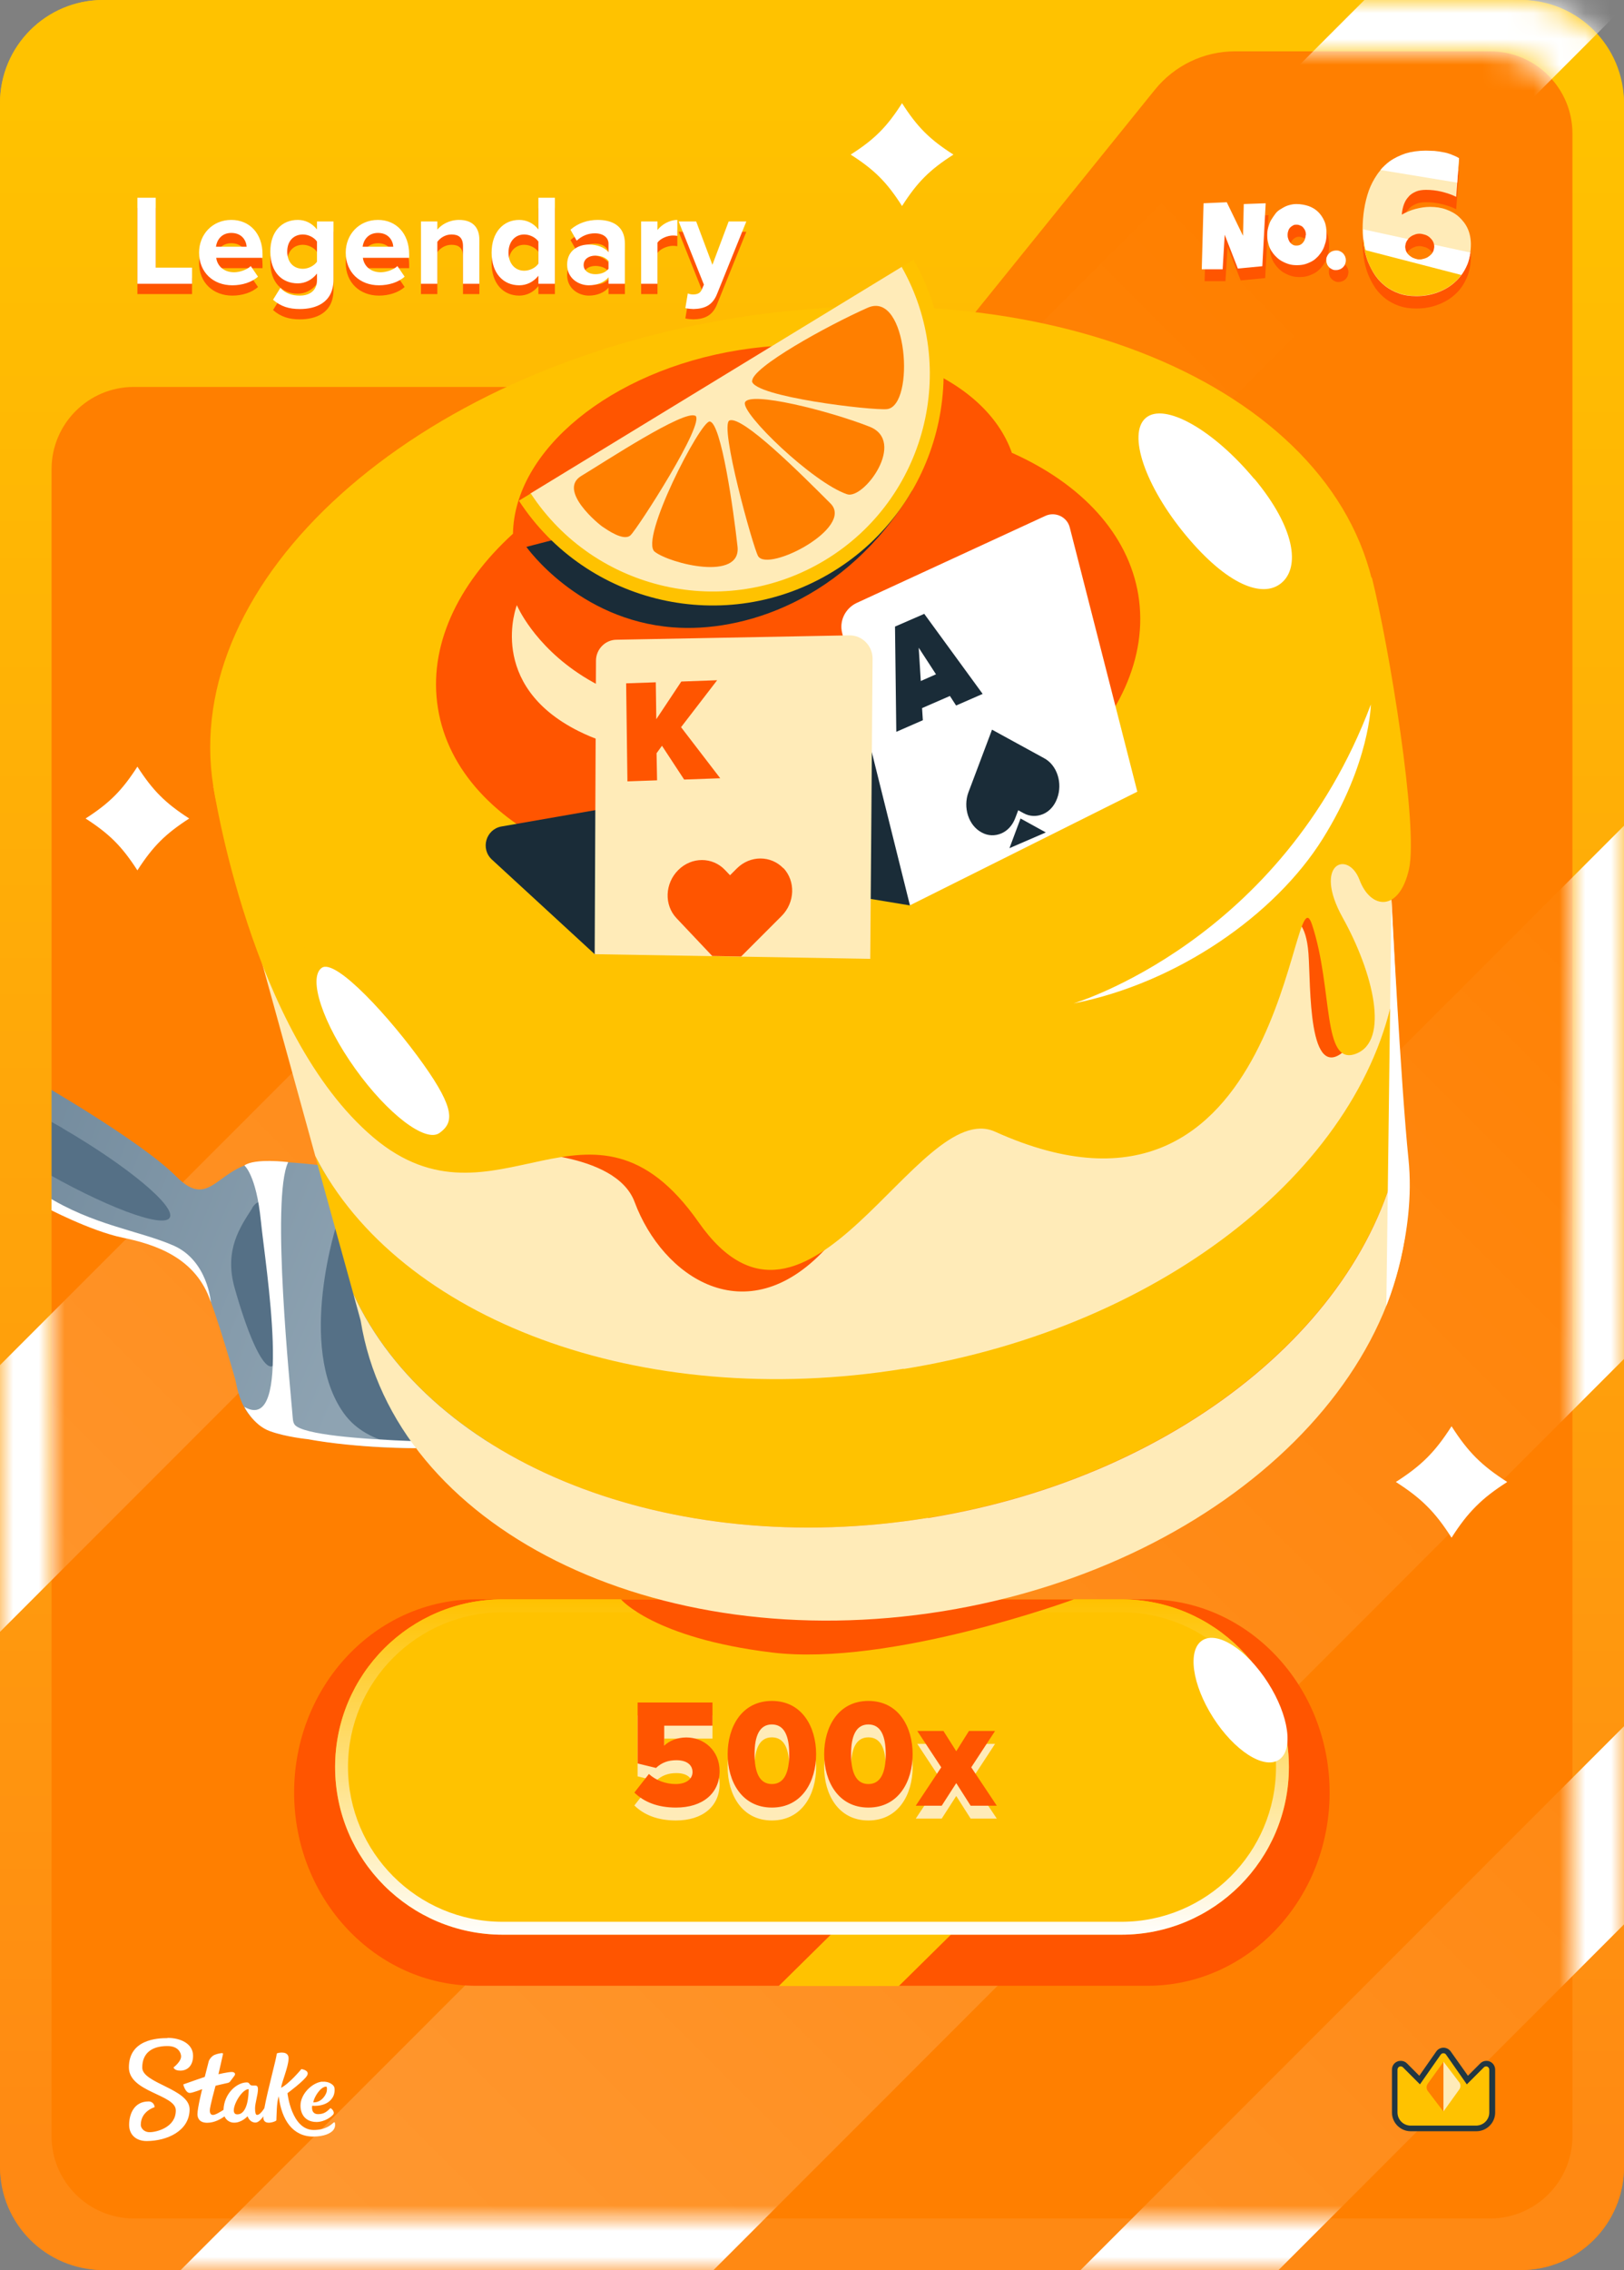 <svg width="63" height="88" viewBox="0 0 63 88" fill="none" xmlns="http://www.w3.org/2000/svg">
<rect x="0" y="0" width="63" height="88" fill="#808080" stroke="none"/>
<rect width="63" height="88" rx="4" fill="url(#paint0_linear_26835_29169)"/>
<g clip-path="url(#clip0_26835_29169)">
<g clip-path="url(#clip1_26835_29169)">
<path d="M56.54 0.56H6.46C3.113 0.56 0.4 3.273 0.4 6.62V81.38C0.4 84.727 3.113 87.44 6.46 87.44H56.54C59.887 87.44 62.6 84.727 62.6 81.38V6.62C62.6 3.273 59.887 0.56 56.54 0.56Z" fill="#FF7F00"/>
<g opacity="0.2">
<mask id="mask0_26835_29169" style="mask-type:luminance" maskUnits="userSpaceOnUse" x="0" y="0" width="63" height="88">
<path d="M56.54 0.56H6.46C3.113 0.56 0.4 3.273 0.4 6.62V81.38C0.4 84.727 3.113 87.44 6.46 87.44H56.54C59.887 87.44 62.6 84.727 62.6 81.38V6.62C62.6 3.273 59.887 0.56 56.54 0.56Z" fill="white"/>
</mask>
<g mask="url(#mask0_26835_29169)">
<path d="M68.37 47.31V26.64L4.46 90.55H25.13L68.37 47.31Z" fill="url(#paint1_linear_26835_29169)"/>
<path d="M64.66 -2.29H55.22L-2.92 55.84V66.18L65.46 -2.2C65.2 -2.26 64.93 -2.29 64.66 -2.29Z" fill="url(#paint2_linear_26835_29169)"/>
<path d="M68.37 69.23V61.55L39.37 90.55H47.05L68.37 69.23Z" fill="url(#paint3_linear_26835_29169)"/>
</g>
</g>
<path d="M1.31 41.85V46.4C1.31 46.4 3.56 47.57 4.63 47.81C5.7 48.05 7.13 48.35 7.66 49.25C8.19 50.15 9.02 53.11 9.12 53.45C9.22 53.79 9.31 55.33 11.1 55.65C12.89 55.97 15.33 56.28 17.2 56.06L14.5 45.51C14.5 45.51 12.24 45.03 10.34 45.03C8.44 45.03 8.23 47.01 6.84 45.61C5.45 44.21 1.31 41.85 1.31 41.85Z" fill="url(#paint4_linear_26835_29169)"/>
<path d="M13.1 47.33C13.1 47.33 11.48 52.2 13.34 54.79C15.2 57.38 21.01 55.4 21.01 55.4L13.1 47.33Z" fill="#557086"/>
<path d="M1.76 46.8C1.76 46.8 3.5 47.72 4.76 47.98C6.02 48.24 7.61 48.75 8.18 50.48C8.18 50.48 8.06 48.86 6.72 48.28C5.38 47.7 3.61 47.5 1.76 46.34V46.81V46.8Z" fill="white"/>
<path d="M9.78 46.83C10.03 46.44 10.26 46.59 10.32 46.9C10.5 47.96 10.68 49.63 10.78 51.47C10.91 53.89 10.08 53.39 9.1 49.92C8.69 48.45 9.32 47.56 9.79 46.83H9.78Z" fill="#557086"/>
<path d="M16.13 56.13V55.87C13.9 55.79 11.81 55.61 11.45 55.25C11.35 55.15 11.36 54.96 11.34 54.77C11.28 53.99 10.5 46.45 11.18 45.05C11.18 45.05 9.88 44.89 9.48 45.18C9.48 45.18 9.94 45.54 10.12 47.33C10.3 49.12 11.38 55.63 9.48 54.54C9.48 54.54 9.83 55.25 10.47 55.48C11.11 55.71 11.93 55.79 11.93 55.79C13.89 56.15 16.14 56.14 16.14 56.14L16.13 56.13Z" fill="white"/>
<path d="M2.44 43.74C2.04 43.51 1.66 43.3 1.28 43.1L1.02 45.01C1.17 45.1 1.3 45.19 1.45 45.27C4.01 46.76 6.31 47.63 6.58 47.21C6.85 46.79 4.99 45.23 2.43 43.74H2.44Z" fill="#557086"/>
<path d="M59 0H4C1.79 0 0 1.79 0 4V84C0 86.21 1.79 88 4 88H59C61.21 88 63 86.21 63 84V4C63 1.79 61.21 0 59 0ZM61 82.81C61 84.57 59.57 86 57.81 86H5.19C3.43 86 2 84.57 2 82.81V18.19C2 16.43 3.43 15 5.19 15H33.59C34.8 15 35.94 14.45 36.7 13.51L44.8 3.48C45.56 2.54 46.7 1.99 47.91 1.99H57.81C59.57 1.99 61 3.42 61 5.18V82.8V82.81Z" fill="url(#paint5_linear_26835_29169)"/>
<mask id="mask1_26835_29169" style="mask-type:luminance" maskUnits="userSpaceOnUse" x="0" y="0" width="63" height="88">
<path d="M59 0H4C1.79 0 0 1.79 0 4V84C0 86.21 1.79 88 4 88H59C61.21 88 63 86.21 63 84V4C63 1.79 61.21 0 59 0ZM61 82.81C61 84.57 59.57 86 57.81 86H5.19C3.43 86 2 84.57 2 82.81V18.19C2 16.43 3.43 15 5.19 15H33.59C34.8 15 35.94 14.45 36.7 13.51L44.8 3.48C45.56 2.54 46.7 1.99 47.91 1.99H57.81C59.57 1.99 61 3.42 61 5.18V82.8V82.81Z" fill="white"/>
</mask>
<g mask="url(#mask1_26835_29169)">
<path d="M68.37 47.31V26.64L4.46 90.55H25.13L68.37 47.31Z" fill="white"/>
<path d="M64.66 -2.29H55.22L-2.92 55.84V66.18L65.46 -2.2C65.2 -2.26 64.93 -2.29 64.66 -2.29Z" fill="white"/>
<path d="M68.37 69.23V61.55L39.37 90.55H47.05L68.37 69.23Z" fill="white"/>
</g>
<path d="M18.47 62H44.52C48.42 62 51.58 65.36 51.58 69.49C51.58 73.63 48.42 76.98 44.52 76.98H18.47C14.57 76.98 11.41 73.62 11.41 69.49C11.41 65.35 14.57 62 18.47 62Z" fill="#FF5500"/>
<path d="M30.21 76.99H34.87L37.02 74.87H32.36L30.21 76.99Z" fill="#FFC200"/>
<path d="M19.5 62H43.5C47.09 62 50 64.91 50 68.5C50 72.09 47.09 75 43.5 75H19.5C15.91 75 13 72.09 13 68.5C13 64.91 15.91 62 19.5 62Z" fill="#FFC200"/>
<path d="M43.5 62.5C46.81 62.5 49.5 65.19 49.5 68.5C49.5 71.81 46.81 74.5 43.5 74.5H19.5C16.19 74.5 13.5 71.81 13.5 68.5C13.5 65.19 16.19 62.5 19.5 62.5H43.5ZM43.5 62H19.5C15.91 62 13 64.91 13 68.5C13 72.09 15.91 75 19.5 75H43.5C47.09 75 50 72.09 50 68.5C50 64.91 47.09 62 43.5 62Z" fill="url(#paint6_linear_26835_29169)"/>
<path d="M24.09 62C24.09 62 25.35 63.5 29.94 64.06C34.53 64.62 41.66 62 41.66 62H24.1H24.09Z" fill="#FF5500"/>
<path d="M49.606 68.224C50.193 67.848 50.004 66.507 49.186 65.228C48.367 63.949 47.228 63.215 46.642 63.59C46.056 63.965 46.245 65.307 47.063 66.586C47.882 67.865 49.02 68.599 49.606 68.224Z" fill="white"/>
<path d="M34.59 50.14C24.35 51.79 15.45 51.13 12.23 44.82L13.71 50.17C16.72 56.68 25.94 60.47 36 58.84C46.06 57.21 53.62 50.72 54.43 43.59L54.15 38.05C53.08 45.06 44.84 48.48 34.6 50.14H34.59Z" fill="#FFC200"/>
<path d="M35.06 53.07C45.3 51.42 53.06 45.06 54.14 38.05L53.38 23.22L8.28 30.5L12.23 44.81C15.45 51.12 24.82 54.72 35.06 53.06V53.07Z" fill="#FFEBB8"/>
<path d="M50.23 35.68C50.23 35.68 50.67 35.74 50.76 36.97C50.85 38.2 50.73 42.08 52.2 40.7L52.1 37.92L51.07 35.06L50.59 35.01L50.24 35.67L50.23 35.68Z" fill="#FF5500"/>
<path d="M19.77 44.66C19.77 44.66 23.88 44.6 24.62 46.6C25.7 49.5 28.94 51.72 32.01 48.43L27.06 43.47L21.04 43.71L19.76 44.65L19.77 44.66Z" fill="#FF5500"/>
<path d="M36 58.84C25.94 60.47 16.72 56.68 13.71 50.17L13.99 51.19C15.29 59.22 25.4 64.26 36.58 62.46C47.76 60.65 55.77 52.68 54.48 44.66L54.43 43.6C53.63 50.73 46.07 57.22 36 58.85V58.84Z" fill="#FFEBB8"/>
<path d="M8.28 30.51C8.28 30.51 9.73 40.07 14.48 44.09C19.23 48.11 22.91 41.4 27.1 47.38C31.35 53.45 35.58 42.51 38.6 43.87C49.94 48.99 50.08 33.37 50.9 35.85C51.72 38.33 51.28 41.35 52.6 40.85C53.92 40.35 53.27 37.7 52.09 35.58C50.91 33.46 52.3 32.94 52.74 34.11C53.18 35.28 54.29 35.35 54.66 33.69C55.03 32.03 53.89 25.07 53.22 22.39L8.28 30.51Z" fill="#FFC200"/>
<path d="M33.172 41.396C45.625 39.385 54.67 31.25 53.375 23.224C52.079 15.198 40.934 10.322 28.481 12.332C16.028 14.342 6.983 22.478 8.278 30.504C9.574 38.529 20.719 43.406 33.172 41.396Z" fill="#FFC200"/>
<path d="M16.42 41.25C17.68 43.02 17.59 43.53 17.05 43.92C16.51 44.31 15.04 43.19 13.78 41.43C12.52 39.67 11.94 37.91 12.48 37.52C13.02 37.13 15.16 39.48 16.42 41.25Z" fill="white"/>
<path d="M48.66 18.56C50.25 20.47 50.44 21.99 49.71 22.6C48.98 23.21 47.6 22.67 46.01 20.76C44.42 18.85 43.73 16.81 44.45 16.2C45.17 15.59 47.06 16.65 48.65 18.56H48.66Z" fill="white"/>
<path d="M39.26 17.57C38.2 14.53 33.69 12.77 28.68 13.57C23.67 14.37 19.95 17.47 19.9 20.69C17.74 22.66 16.6 25.07 16.99 27.46C17.77 32.3 24.48 35.23 31.99 34.02C39.49 32.81 44.94 27.91 44.16 23.07C43.77 20.68 41.93 18.75 39.27 17.56L39.26 17.57Z" fill="#FF5500"/>
<path d="M23.39 20.43L20.42 21.2C20.42 21.2 22.42 24.04 26.11 24.32C28.78 24.53 32.79 23.32 35.38 19.03L23.39 20.43Z" fill="#1A2C38"/>
<path d="M20.57 19.14C23 23.12 28.2 24.38 32.18 21.95C36.16 19.52 37.42 14.32 34.99 10.34L20.56 19.14H20.57Z" fill="#FFEBB8"/>
<path d="M29.17 14.77C29.23 15.38 33.83 15.92 34.41 15.86C35.51 15.73 35.22 11.24 33.66 11.93C32.1 12.62 29.13 14.26 29.18 14.78L29.17 14.77Z" fill="#FF7F00"/>
<path d="M32.86 19.16C33.51 19.38 35.18 17.11 33.73 16.54C32.15 15.92 29.08 15.15 28.9 15.6C28.74 16.02 31.53 18.71 32.86 19.16Z" fill="#FF7F00"/>
<path d="M28.3 16.3C27.89 16.47 29.22 21.24 29.41 21.56C29.8 22.2 33.15 20.46 32.22 19.52C31.08 18.38 28.8 16.1 28.3 16.3Z" fill="#FF7F00"/>
<path d="M27.53 16.34C27.17 16.32 24.79 20.92 25.4 21.39C26.01 21.86 28.77 22.54 28.61 21.18C28.46 19.82 27.98 16.37 27.53 16.34Z" fill="#FF7F00"/>
<path d="M26.97 16.11C27.4 16.36 24.73 20.5 24.46 20.75C24.19 21 23.53 20.52 23.39 20.43C23.24 20.34 21.62 19.01 22.55 18.45C23.48 17.89 26.55 15.87 26.97 16.12V16.11Z" fill="#FF7F00"/>
<path d="M34.98 10.35C37.21 14.29 35.92 19.33 32.03 21.7C28.14 24.07 23.07 22.91 20.59 19.13L20.13 19.41C22.76 23.45 28.17 24.69 32.31 22.16C36.45 19.63 37.82 14.26 35.44 10.07L34.98 10.35Z" fill="#FFC200"/>
<path d="M20.05 23.46C20.05 23.46 22.62 29.64 32.95 27.02C32.95 27.02 27.28 30.76 22.44 28.34C18.85 26.54 20.05 23.46 20.05 23.46Z" fill="#FFEBB8"/>
<path d="M23.07 36.99L19.08 33.32C18.63 32.9 18.85 32.15 19.45 32.04L27.49 30.64L36.99 28.01L35.3 35.1L30.4 34.29L23.06 36.99H23.07Z" fill="#1A2C38"/>
<path d="M35.3 35.1L32.67 24.54C32.55 24.07 32.79 23.59 33.22 23.38L40.55 20C40.94 19.82 41.4 20.04 41.5 20.45L44.12 30.69L35.29 35.1H35.3Z" fill="white"/>
<path d="M35.72 26.4L35.64 25.11L36.31 26.14L35.72 26.4ZM35.87 23.79L34.72 24.29L34.77 28.37L35.8 27.92L35.77 27.45L36.85 26.98L37.09 27.35L38.12 26.9L35.85 23.79" fill="#1A2C38"/>
<path d="M38.48 28.29L38.46 28.35L37.68 30.42L37.57 30.71C37.35 31.3 37.57 32 38.08 32.27C38.33 32.41 38.6 32.41 38.84 32.31C39.08 32.21 39.28 32 39.39 31.7L39.5 31.41L39.7 31.52C39.95 31.66 40.22 31.66 40.46 31.56C40.7 31.46 40.9 31.25 41.01 30.95C41.23 30.36 41.01 29.66 40.5 29.39L38.49 28.29" fill="#1A2C38"/>
<path d="M39.59 31.73L39.16 32.88L40.57 32.27L39.59 31.73Z" fill="#1A2C38"/>
<path d="M23.07 36.99L33.76 37.17L33.85 25.53C33.85 25.03 33.44 24.62 32.94 24.63L23.92 24.8C23.48 24.8 23.12 25.17 23.12 25.61L23.07 36.98V36.99Z" fill="#FFEBB8"/>
<path d="M27.82 26.37L26.43 26.42L25.46 27.88L25.44 26.45L24.29 26.49L24.34 30.29L25.49 30.25L25.47 29.2L25.68 28.91L26.54 30.22L27.94 30.17L26.42 28.19L27.82 26.37Z" fill="#FF5500"/>
<path d="M30.39 33.66C30.15 33.41 29.83 33.28 29.5 33.28C29.17 33.28 28.84 33.41 28.58 33.67L28.32 33.93L28.12 33.72C27.88 33.47 27.56 33.34 27.23 33.34C26.9 33.34 26.57 33.47 26.31 33.73C25.79 34.25 25.76 35.08 26.24 35.59L27.63 37.06L28.75 37.08L30.06 35.77L30.32 35.51C30.84 34.99 30.87 34.16 30.39 33.65V33.66Z" fill="#FF5500"/>
<path d="M53.18 27.31C53.18 27.31 53.15 29.58 51.31 32.52C49.47 35.46 45.68 38.11 41.64 38.9C41.64 38.9 49.72 36.51 53.18 27.31Z" fill="white"/>
<path d="M53.98 34.88L53.78 50.62C53.78 50.62 54.94 47.85 54.64 44.94C54.34 42.03 53.98 34.88 53.98 34.88Z" fill="white"/>
<path d="M56.31 55.29C55.67 56.29 55.15 56.81 54.15 57.45C55.15 58.09 55.67 58.61 56.31 59.61C56.95 58.61 57.47 58.09 58.47 57.45C57.47 56.81 56.95 56.29 56.31 55.29Z" fill="white"/>
<path d="M5.33 29.72C4.73 30.65 4.25 31.13 3.32 31.73C4.25 32.33 4.73 32.81 5.33 33.74C5.93 32.81 6.41 32.33 7.34 31.73C6.41 31.13 5.93 30.65 5.33 29.72Z" fill="white"/>
</g>
<path d="M49.21 8.33L49.08 10.78L48.13 10.87L47.62 9.56L47.54 10.9H46.73L46.8 8.34L47.7 8.3L48.33 9.6L48.36 8.37L49.21 8.34V8.33Z" fill="#FF5500"/>
<path d="M51.56 9.54C51.56 9.65 51.55 9.76 51.52 9.86C51.49 9.96 51.46 10.06 51.41 10.15C51.36 10.24 51.3 10.32 51.24 10.39C51.17 10.46 51.1 10.53 51.01 10.58C50.92 10.63 50.83 10.67 50.73 10.7C50.63 10.73 50.52 10.74 50.41 10.74C50.3 10.74 50.2 10.73 50.1 10.7C50 10.67 49.91 10.63 49.82 10.58C49.73 10.53 49.66 10.47 49.59 10.4C49.52 10.33 49.46 10.25 49.41 10.17C49.36 10.08 49.32 9.99 49.3 9.89C49.27 9.79 49.26 9.69 49.26 9.58C49.26 9.47 49.27 9.37 49.3 9.27C49.33 9.17 49.36 9.07 49.41 8.99C49.46 8.91 49.52 8.82 49.58 8.74C49.64 8.66 49.72 8.6 49.81 8.55C49.89 8.5 49.98 8.45 50.08 8.42C50.18 8.39 50.28 8.37 50.39 8.37C50.56 8.37 50.72 8.4 50.87 8.45C51.01 8.5 51.14 8.58 51.24 8.68C51.34 8.78 51.42 8.9 51.48 9.04C51.54 9.18 51.56 9.34 51.56 9.52V9.54ZM50.76 9.59C50.76 9.54 50.76 9.49 50.74 9.44C50.73 9.39 50.7 9.35 50.67 9.31C50.64 9.27 50.61 9.24 50.56 9.22C50.51 9.2 50.47 9.18 50.41 9.18C50.35 9.18 50.3 9.18 50.26 9.21C50.22 9.23 50.18 9.26 50.15 9.29C50.12 9.32 50.09 9.37 50.08 9.41C50.06 9.46 50.05 9.51 50.05 9.56C50.05 9.61 50.05 9.66 50.07 9.71C50.08 9.76 50.11 9.81 50.13 9.85C50.16 9.89 50.19 9.92 50.24 9.95C50.28 9.98 50.33 9.99 50.39 9.99C50.45 9.99 50.5 9.98 50.54 9.96C50.58 9.94 50.62 9.91 50.65 9.87C50.68 9.83 50.71 9.79 50.72 9.74C50.74 9.69 50.75 9.64 50.75 9.59H50.76Z" fill="#FF5500"/>
<path d="M52.31 10.55C52.31 10.6 52.3 10.65 52.28 10.7C52.26 10.75 52.23 10.79 52.2 10.82C52.17 10.85 52.13 10.88 52.08 10.9C52.03 10.92 51.99 10.93 51.93 10.93C51.87 10.93 51.83 10.93 51.78 10.9C51.73 10.88 51.69 10.85 51.66 10.82C51.63 10.79 51.6 10.75 51.58 10.7C51.56 10.65 51.55 10.6 51.55 10.55C51.55 10.5 51.55 10.45 51.58 10.4C51.6 10.35 51.63 10.31 51.66 10.28C51.69 10.25 51.73 10.22 51.78 10.2C51.83 10.18 51.88 10.17 51.93 10.17C51.98 10.17 52.03 10.17 52.08 10.2C52.13 10.22 52.17 10.25 52.2 10.28C52.23 10.31 52.26 10.36 52.28 10.4C52.3 10.45 52.31 10.5 52.31 10.55Z" fill="#FF5500"/>
<path d="M49.1 7.87L48.97 10.32L48.02 10.41L47.51 9.1L47.43 10.44H46.62L46.69 7.88L47.59 7.84L48.22 9.14L48.25 7.91L49.1 7.88V7.87Z" fill="white"/>
<path d="M51.46 9.08C51.46 9.19 51.45 9.3 51.42 9.4C51.39 9.5 51.36 9.6 51.31 9.69C51.26 9.78 51.2 9.86 51.14 9.93C51.07 10 51 10.07 50.91 10.12C50.82 10.17 50.73 10.21 50.63 10.24C50.53 10.27 50.42 10.28 50.31 10.28C50.2 10.28 50.1 10.27 50 10.24C49.9 10.21 49.81 10.17 49.72 10.12C49.63 10.07 49.56 10.01 49.49 9.94C49.42 9.87 49.36 9.79 49.31 9.71C49.26 9.62 49.22 9.53 49.2 9.43C49.17 9.33 49.16 9.23 49.16 9.12C49.16 9.01 49.17 8.91 49.2 8.81C49.23 8.71 49.26 8.61 49.31 8.53C49.36 8.45 49.42 8.36 49.48 8.28C49.54 8.2 49.62 8.14 49.71 8.09C49.79 8.04 49.88 7.99 49.98 7.96C50.08 7.93 50.18 7.91 50.29 7.91C50.46 7.91 50.62 7.94 50.77 7.99C50.91 8.04 51.04 8.12 51.14 8.22C51.24 8.32 51.32 8.44 51.38 8.58C51.44 8.72 51.46 8.88 51.46 9.06V9.08ZM50.66 9.12C50.66 9.07 50.66 9.02 50.64 8.97C50.63 8.92 50.6 8.88 50.57 8.84C50.54 8.8 50.51 8.77 50.46 8.75C50.41 8.73 50.37 8.71 50.31 8.71C50.25 8.71 50.2 8.71 50.16 8.74C50.12 8.76 50.08 8.79 50.05 8.82C50.02 8.85 49.99 8.9 49.98 8.94C49.96 8.99 49.95 9.04 49.95 9.09C49.95 9.14 49.95 9.19 49.97 9.24C49.98 9.29 50.01 9.34 50.03 9.38C50.06 9.42 50.09 9.45 50.14 9.48C50.18 9.51 50.23 9.52 50.29 9.52C50.35 9.52 50.4 9.51 50.44 9.49C50.48 9.47 50.52 9.44 50.55 9.4C50.58 9.36 50.61 9.32 50.62 9.27C50.64 9.22 50.65 9.17 50.65 9.12H50.66Z" fill="white"/>
<path d="M52.21 10.09C52.21 10.14 52.2 10.19 52.18 10.24C52.16 10.29 52.13 10.33 52.1 10.36C52.07 10.39 52.03 10.42 51.98 10.44C51.93 10.46 51.89 10.47 51.83 10.47C51.77 10.47 51.73 10.47 51.68 10.44C51.63 10.42 51.59 10.39 51.56 10.36C51.53 10.33 51.5 10.29 51.48 10.24C51.46 10.19 51.45 10.14 51.45 10.09C51.45 10.04 51.45 9.99 51.48 9.94C51.5 9.89 51.53 9.85 51.56 9.82C51.59 9.79 51.63 9.76 51.68 9.74C51.73 9.72 51.78 9.71 51.83 9.71C51.88 9.71 51.93 9.71 51.98 9.74C52.03 9.76 52.07 9.79 52.1 9.82C52.13 9.85 52.16 9.9 52.18 9.94C52.2 9.99 52.21 10.04 52.21 10.09Z" fill="white"/>
<path d="M57.06 9.94C57.06 10.24 57.01 10.52 56.9 10.77C56.79 11.02 56.65 11.23 56.46 11.4C56.27 11.58 56.05 11.71 55.79 11.81C55.53 11.91 55.25 11.96 54.95 11.96C54.7 11.96 54.48 11.93 54.28 11.86C54.08 11.79 53.91 11.7 53.75 11.58C53.6 11.46 53.46 11.32 53.35 11.16C53.24 11 53.15 10.82 53.07 10.63C53 10.44 52.94 10.24 52.91 10.02C52.88 9.81 52.86 9.59 52.86 9.37C52.86 9.1 52.88 8.84 52.92 8.59C52.96 8.34 53.02 8.1 53.1 7.87C53.18 7.65 53.29 7.44 53.42 7.25C53.55 7.06 53.71 6.9 53.89 6.77C54.07 6.64 54.28 6.53 54.51 6.46C54.74 6.38 55.01 6.35 55.3 6.35C55.41 6.35 55.52 6.35 55.63 6.36C55.74 6.36 55.85 6.38 55.97 6.41C56.08 6.43 56.19 6.46 56.3 6.5C56.41 6.54 56.5 6.58 56.6 6.64L56.49 8.11C56.31 8.02 56.12 7.96 55.92 7.91C55.71 7.86 55.52 7.84 55.32 7.84C55.17 7.84 55.03 7.86 54.92 7.91C54.81 7.96 54.71 8.02 54.64 8.11C54.56 8.19 54.5 8.3 54.46 8.41C54.42 8.52 54.39 8.66 54.38 8.8C54.54 8.71 54.72 8.63 54.91 8.58C55.1 8.53 55.29 8.5 55.48 8.5C55.7 8.5 55.91 8.53 56.1 8.6C56.29 8.67 56.46 8.76 56.6 8.89C56.74 9.02 56.86 9.17 56.94 9.35C57.02 9.53 57.06 9.74 57.06 9.96V9.94ZM55.64 10.05C55.64 9.97 55.62 9.9 55.59 9.84C55.56 9.78 55.51 9.73 55.46 9.68C55.41 9.64 55.35 9.6 55.28 9.58C55.21 9.56 55.14 9.54 55.07 9.54C55 9.54 54.93 9.55 54.87 9.58C54.8 9.6 54.74 9.64 54.69 9.68C54.64 9.72 54.59 9.78 54.56 9.84C54.53 9.9 54.51 9.97 54.51 10.05C54.51 10.13 54.53 10.19 54.56 10.25C54.59 10.31 54.64 10.36 54.69 10.4C54.74 10.44 54.8 10.48 54.87 10.5C54.94 10.52 55 10.54 55.07 10.54C55.14 10.54 55.21 10.53 55.28 10.5C55.35 10.48 55.41 10.44 55.46 10.4C55.51 10.36 55.56 10.31 55.59 10.25C55.62 10.19 55.64 10.12 55.64 10.05Z" fill="#FF5500"/>
<path d="M57.06 9.46C57.06 9.76 57.01 10.04 56.9 10.29C56.79 10.54 56.65 10.75 56.46 10.92C56.27 11.1 56.05 11.23 55.79 11.33C55.53 11.43 55.25 11.48 54.95 11.48C54.7 11.48 54.48 11.45 54.28 11.38C54.08 11.31 53.91 11.22 53.75 11.1C53.6 10.98 53.46 10.84 53.35 10.68C53.24 10.52 53.15 10.34 53.07 10.15C53 9.96 52.94 9.76 52.91 9.54C52.88 9.33 52.86 9.11 52.86 8.89C52.86 8.62 52.88 8.36 52.92 8.11C52.96 7.86 53.02 7.62 53.1 7.39C53.18 7.17 53.29 6.96 53.42 6.77C53.55 6.58 53.71 6.42 53.89 6.29C54.07 6.16 54.28 6.05 54.51 5.98C54.74 5.9 55.01 5.87 55.3 5.87C55.41 5.87 55.52 5.87 55.63 5.88C55.74 5.88 55.85 5.9 55.97 5.93C56.08 5.95 56.19 5.98 56.3 6.02C56.41 6.06 56.5 6.1 56.6 6.16L56.49 7.63C56.31 7.54 56.12 7.48 55.92 7.43C55.71 7.38 55.52 7.36 55.32 7.36C55.17 7.36 55.03 7.38 54.92 7.43C54.81 7.48 54.71 7.54 54.64 7.63C54.56 7.71 54.5 7.82 54.46 7.93C54.42 8.04 54.39 8.18 54.38 8.32C54.54 8.23 54.72 8.15 54.91 8.1C55.1 8.05 55.29 8.02 55.48 8.02C55.7 8.02 55.91 8.05 56.1 8.12C56.29 8.19 56.46 8.28 56.6 8.41C56.74 8.54 56.86 8.69 56.94 8.87C57.02 9.05 57.06 9.26 57.06 9.48V9.46ZM55.64 9.57C55.64 9.49 55.62 9.42 55.59 9.36C55.56 9.3 55.51 9.25 55.46 9.2C55.41 9.16 55.35 9.12 55.28 9.1C55.21 9.08 55.14 9.06 55.07 9.06C55 9.06 54.93 9.07 54.87 9.1C54.8 9.12 54.74 9.16 54.69 9.2C54.64 9.24 54.59 9.3 54.56 9.36C54.53 9.42 54.51 9.49 54.51 9.57C54.51 9.65 54.53 9.71 54.56 9.77C54.59 9.83 54.64 9.88 54.69 9.92C54.74 9.96 54.8 10 54.87 10.02C54.94 10.04 55 10.06 55.07 10.06C55.14 10.06 55.21 10.05 55.28 10.02C55.35 10 55.41 9.96 55.46 9.92C55.51 9.88 55.56 9.83 55.59 9.77C55.62 9.71 55.64 9.64 55.64 9.57Z" fill="#FFEBB8"/>
<path d="M55.4 9.97C55.4 9.97 55.32 10.01 55.27 10.03C55.2 10.05 55.13 10.07 55.06 10.07C54.99 10.07 54.92 10.06 54.86 10.03C54.79 10.01 54.73 9.97 54.68 9.93C54.63 9.89 54.58 9.84 54.55 9.78C54.55 9.77 54.54 9.75 54.53 9.74L52.89 9.29C52.89 9.37 52.89 9.45 52.91 9.53C52.94 9.74 53 9.95 53.07 10.14C53.14 10.33 53.24 10.51 53.35 10.67C53.46 10.83 53.6 10.97 53.75 11.09C53.91 11.21 54.08 11.3 54.28 11.37C54.48 11.44 54.7 11.47 54.95 11.47C55.25 11.47 55.53 11.42 55.79 11.32C56.05 11.22 56.27 11.09 56.46 10.91C56.63 10.76 56.75 10.57 56.86 10.36L55.41 9.96L55.4 9.97Z" fill="#FFC200"/>
<path d="M55.64 9.49C55.64 9.49 55.64 9.54 55.64 9.57C55.64 9.64 55.62 9.71 55.59 9.77C55.56 9.83 55.51 9.88 55.46 9.92C55.41 9.96 55.35 10 55.28 10.02C55.21 10.04 55.14 10.06 55.07 10.06C55 10.06 54.93 10.05 54.87 10.02C54.8 10 54.74 9.96 54.69 9.92C54.64 9.88 54.59 9.83 54.56 9.77C54.53 9.71 54.51 9.64 54.51 9.57C54.51 9.5 54.53 9.42 54.56 9.36C54.58 9.32 54.6 9.3 54.63 9.27L52.88 8.89C52.88 9.1 52.9 9.31 52.93 9.52C52.94 9.58 52.96 9.64 52.98 9.7L56.69 10.66C56.78 10.54 56.85 10.42 56.91 10.28C56.98 10.13 57.01 9.96 57.04 9.79L55.65 9.49H55.64Z" fill="white"/>
<path d="M56.31 5.99C56.2 5.95 56.1 5.92 55.98 5.9C55.87 5.88 55.76 5.86 55.64 5.85C55.53 5.85 55.42 5.84 55.31 5.84C55.02 5.84 54.75 5.88 54.52 5.95C54.29 6.03 54.08 6.13 53.9 6.26C53.78 6.35 53.65 6.47 53.55 6.59L56.53 7.08L56.6 6.13C56.5 6.07 56.41 6.03 56.3 5.99H56.31Z" fill="white"/>
</g>
<path fill-rule="evenodd" clip-rule="evenodd" d="M6.498 79C6.99 79 7.486 79.213 7.49 79.691C7.49 80.104 7.247 80.27 6.998 80.27C6.75 80.27 6.733 80.144 6.733 80.144C6.733 80.144 7.025 79.926 7.025 79.717C7.025 79.609 6.942 79.313 6.489 79.317C5.858 79.317 5.518 79.617 5.518 80.152C5.518 80.765 7.351 80.974 7.355 81.765C7.355 82.613 6.476 82.996 5.692 83C5.283 83 5.013 82.761 5.009 82.378C5.009 81.926 5.222 81.465 5.758 81.465C5.884 81.457 5.988 81.552 5.997 81.678C5.997 81.678 5.997 81.683 5.997 81.687C5.997 81.687 5.457 81.839 5.462 82.378C5.462 82.478 5.566 82.661 5.819 82.656C6.071 82.652 6.824 82.474 6.82 81.809C6.82 81.191 5.004 81.109 5 80.148C5 79.065 6.088 79.009 6.498 79.009V79ZM10.747 79.6C10.812 79.57 11.213 79.491 11.195 79.813C11.182 80.135 10.939 80.691 10.904 80.935C11.23 80.77 11.692 80.209 11.692 80.209C11.692 80.209 12.018 80.252 11.918 80.452C11.818 80.652 11.152 81.144 11.152 81.144C11.152 81.144 11.304 82.57 12.171 82.57C12.645 82.57 12.85 82.361 12.937 82.287C12.959 82.27 12.976 82.265 12.985 82.278C13.02 82.387 12.994 82.504 12.915 82.591C12.819 82.696 12.597 82.822 12.153 82.826C11.365 82.826 10.925 82.196 10.812 81.261C10.725 81.535 10.734 81.983 10.721 82.2C10.695 82.243 10.251 82.417 10.216 82.117C10.216 82.091 10.216 82.07 10.216 82.043C10.133 82.161 10.02 82.283 9.911 82.283C9.72 82.283 9.637 82.122 9.602 82.039C9.576 82.07 9.363 82.287 9.088 82.287C8.923 82.291 8.775 82.196 8.709 82.043C8.57 82.144 8.322 82.291 8.039 82.291C7.734 82.291 7.66 82.109 7.66 81.957C7.66 81.713 7.843 80.987 7.843 80.987C7.843 80.987 7.486 81.13 7.364 81.135C7.194 81.135 7.112 80.822 7.112 80.813C7.112 80.809 7.112 80.8 7.12 80.8C7.22 80.761 7.943 80.513 7.943 80.513C7.943 80.513 8.078 79.983 8.096 79.913C8.113 79.844 8.213 79.7 8.331 79.656C8.418 79.622 8.509 79.6 8.601 79.591C8.631 79.591 8.653 79.6 8.653 79.617C8.653 79.635 8.474 80.409 8.474 80.409C8.474 80.409 8.849 80.322 8.988 80.322C9.097 80.322 9.154 80.387 9.093 80.47C9.032 80.552 8.962 80.648 8.927 80.691C8.888 80.735 8.862 80.743 8.77 80.761C8.644 80.787 8.361 80.856 8.361 80.856C8.361 80.856 8.135 81.678 8.139 81.817C8.139 81.896 8.165 81.987 8.261 81.987C8.357 81.987 8.54 81.874 8.67 81.791C8.692 81.152 9.188 80.726 9.576 80.726C9.702 80.726 9.654 80.848 9.798 80.848H9.889C9.946 80.848 10.007 80.852 10.007 80.996C10.007 81.196 9.894 81.526 9.894 81.735C9.894 81.883 9.915 81.987 9.972 81.987C10.068 81.987 10.177 81.848 10.255 81.726C10.381 81.03 10.734 79.761 10.734 79.617L10.747 79.6ZM12.502 80.7C12.767 80.678 12.933 80.822 12.963 80.9C12.994 80.978 12.989 81.161 12.915 81.291C12.684 81.704 12.11 81.63 12.11 81.63C12.11 81.63 12.044 81.957 12.341 81.957C12.593 81.957 12.706 81.83 12.815 81.726C12.859 81.726 12.994 81.865 12.933 81.961C12.885 82.035 12.619 82.257 12.28 82.261C11.74 82.261 11.605 81.8 11.674 81.47C11.766 81.061 12.175 80.722 12.502 80.696V80.7ZM9.646 80.987C9.323 80.987 8.827 81.97 9.206 81.965C9.619 81.965 9.646 81.183 9.646 81.004V80.987ZM12.641 80.891C12.423 80.9 12.175 81.317 12.153 81.5C12.48 81.513 12.654 81.196 12.676 81.07C12.689 80.974 12.693 80.887 12.641 80.887V80.891Z" fill="white"/>
<path fill-rule="evenodd" clip-rule="evenodd" d="M55.996 79.595C56.038 79.595 56.077 79.616 56.098 79.65L56.903 80.801L57.562 80.142C57.6 80.104 57.651 80.095 57.698 80.117C57.745 80.138 57.775 80.181 57.775 80.237V81.896C57.775 82.033 57.72 82.162 57.626 82.256C57.532 82.35 57.399 82.405 57.266 82.405H54.721C54.584 82.405 54.456 82.35 54.361 82.256C54.267 82.162 54.212 82.029 54.212 81.896V80.232C54.212 80.181 54.242 80.134 54.289 80.112C54.336 80.091 54.392 80.104 54.426 80.138L55.084 80.797L55.889 79.646C55.914 79.612 55.953 79.591 55.992 79.591L55.996 79.595Z" fill="#FFC200"/>
<path d="M55.996 79.595C56.038 79.595 56.077 79.616 56.098 79.65L56.903 80.801L57.562 80.142C57.587 80.117 57.617 80.104 57.651 80.104C57.669 80.104 57.686 80.104 57.698 80.112C57.745 80.134 57.775 80.177 57.775 80.232V81.892C57.775 82.029 57.72 82.157 57.626 82.251C57.532 82.346 57.399 82.401 57.266 82.401H54.721C54.584 82.401 54.456 82.346 54.361 82.251C54.267 82.157 54.212 82.025 54.212 81.892L54.212 80.232C54.212 80.181 54.242 80.134 54.289 80.112C54.306 80.104 54.323 80.104 54.336 80.104C54.37 80.104 54.4 80.117 54.426 80.142L55.084 80.801L55.889 79.65C55.914 79.616 55.953 79.595 55.991 79.595M55.996 79.381C55.885 79.381 55.782 79.436 55.718 79.526L55.059 80.468L54.58 79.988C54.516 79.924 54.43 79.89 54.34 79.89C54.297 79.89 54.25 79.898 54.208 79.916C54.079 79.967 53.998 80.091 53.998 80.232V81.892C53.998 82.085 54.075 82.269 54.212 82.406C54.349 82.542 54.528 82.619 54.725 82.619H57.275C57.467 82.619 57.651 82.542 57.788 82.406C57.925 82.269 58.002 82.089 58.002 81.892V80.232C58.002 80.095 57.921 79.971 57.792 79.916C57.75 79.898 57.707 79.89 57.664 79.89C57.574 79.89 57.489 79.924 57.425 79.988L56.946 80.468L56.278 79.526C56.214 79.436 56.107 79.381 56 79.381H55.996Z" fill="#213743"/>
<path fill-rule="evenodd" clip-rule="evenodd" d="M55.392 81.066C55.328 80.981 55.324 80.861 55.388 80.775L56 79.924V81.862L55.397 81.071L55.392 81.066Z" fill="#FF7F00"/>
<path fill-rule="evenodd" clip-rule="evenodd" d="M56.603 80.711C56.667 80.797 56.672 80.917 56.608 81.002L55.996 81.854V79.92L56.599 80.711H56.603Z" fill="#FFEBB8"/>
<path d="M26.223 70.572C25.515 70.572 24.981 70.356 24.609 69.99L25.173 69.27C25.449 69.522 25.827 69.66 26.211 69.66C26.649 69.66 26.865 69.444 26.865 69.198C26.865 68.928 26.655 68.736 26.241 68.736C25.923 68.736 25.671 68.826 25.449 69.036L24.735 68.862V66.498H27.639V67.398H25.767V68.172C25.959 67.986 26.271 67.854 26.625 67.854C27.303 67.854 27.915 68.352 27.915 69.156C27.915 70.02 27.261 70.572 26.223 70.572ZM29.944 70.572C28.774 70.572 28.228 69.558 28.228 68.502C28.228 67.446 28.774 66.438 29.944 66.438C31.114 66.438 31.66 67.446 31.66 68.502C31.66 69.558 31.114 70.572 29.944 70.572ZM29.944 69.66C30.424 69.66 30.616 69.21 30.616 68.502C30.616 67.794 30.424 67.35 29.944 67.35C29.464 67.35 29.272 67.794 29.272 68.502C29.272 69.21 29.464 69.66 29.944 69.66ZM33.688 70.572C32.518 70.572 31.972 69.558 31.972 68.502C31.972 67.446 32.518 66.438 33.688 66.438C34.858 66.438 35.404 67.446 35.404 68.502C35.404 69.558 34.858 70.572 33.688 70.572ZM33.688 69.66C34.168 69.66 34.36 69.21 34.36 68.502C34.36 67.794 34.168 67.35 33.688 67.35C33.208 67.35 33.016 67.794 33.016 68.502C33.016 69.21 33.208 69.66 33.688 69.66ZM38.669 70.5H37.654L37.096 69.624L36.532 70.5H35.525L36.514 69.012L35.584 67.602H36.599L37.096 68.388L37.589 67.602H38.602L37.678 69.012L38.669 70.5Z" fill="#FFEBB8"/>
<path d="M26.223 70.072C25.515 70.072 24.981 69.856 24.609 69.49L25.173 68.77C25.449 69.022 25.827 69.16 26.211 69.16C26.649 69.16 26.865 68.944 26.865 68.698C26.865 68.428 26.655 68.236 26.241 68.236C25.923 68.236 25.671 68.326 25.449 68.536L24.735 68.362V65.998H27.639V66.898H25.767V67.672C25.959 67.486 26.271 67.354 26.625 67.354C27.303 67.354 27.915 67.852 27.915 68.656C27.915 69.52 27.261 70.072 26.223 70.072ZM29.944 70.072C28.774 70.072 28.228 69.058 28.228 68.002C28.228 66.946 28.774 65.938 29.944 65.938C31.114 65.938 31.66 66.946 31.66 68.002C31.66 69.058 31.114 70.072 29.944 70.072ZM29.944 69.16C30.424 69.16 30.616 68.71 30.616 68.002C30.616 67.294 30.424 66.85 29.944 66.85C29.464 66.85 29.272 67.294 29.272 68.002C29.272 68.71 29.464 69.16 29.944 69.16ZM33.688 70.072C32.518 70.072 31.972 69.058 31.972 68.002C31.972 66.946 32.518 65.938 33.688 65.938C34.858 65.938 35.404 66.946 35.404 68.002C35.404 69.058 34.858 70.072 33.688 70.072ZM33.688 69.16C34.168 69.16 34.36 68.71 34.36 68.002C34.36 67.294 34.168 66.85 33.688 66.85C33.208 66.85 33.016 67.294 33.016 68.002C33.016 68.71 33.208 69.16 33.688 69.16ZM38.669 70H37.654L37.096 69.124L36.532 70H35.525L36.514 68.512L35.584 67.102H36.599L37.096 67.888L37.589 67.102H38.602L37.678 68.512L38.669 70Z" fill="#FF5500"/>
<path d="M7.45 11.4H5.33V8.065H6.04V10.775H7.45V11.4ZM9.013 11.46C8.278 11.46 7.723 10.965 7.723 10.19C7.723 9.49 8.238 8.925 8.973 8.925C9.693 8.925 10.184 9.465 10.184 10.255V10.395H8.388C8.428 10.7 8.673 10.955 9.083 10.955C9.288 10.955 9.573 10.865 9.728 10.715L10.008 11.125C9.768 11.345 9.388 11.46 9.013 11.46ZM9.568 9.965C9.553 9.735 9.393 9.43 8.973 9.43C8.578 9.43 8.408 9.725 8.378 9.965H9.568ZM11.632 12.38C11.217 12.38 10.897 12.285 10.592 12.02L10.877 11.56C11.072 11.775 11.327 11.86 11.632 11.86C11.937 11.86 12.297 11.725 12.297 11.25V11.005C12.107 11.245 11.847 11.385 11.552 11.385C10.947 11.385 10.487 10.96 10.487 10.155C10.487 9.365 10.942 8.925 11.552 8.925C11.842 8.925 12.102 9.05 12.297 9.295V8.985H12.937V11.235C12.937 12.155 12.227 12.38 11.632 12.38ZM11.752 10.82C11.962 10.82 12.192 10.7 12.297 10.545V9.765C12.192 9.605 11.962 9.49 11.752 9.49C11.392 9.49 11.142 9.74 11.142 10.155C11.142 10.57 11.392 10.82 11.752 10.82ZM14.702 11.46C13.967 11.46 13.412 10.965 13.412 10.19C13.412 9.49 13.927 8.925 14.662 8.925C15.382 8.925 15.872 9.465 15.872 10.255V10.395H14.077C14.117 10.7 14.362 10.955 14.772 10.955C14.977 10.955 15.262 10.865 15.417 10.715L15.697 11.125C15.457 11.345 15.077 11.46 14.702 11.46ZM15.257 9.965C15.242 9.735 15.082 9.43 14.662 9.43C14.267 9.43 14.097 9.725 14.067 9.965H15.257ZM18.596 11.4H17.961V9.94C17.961 9.605 17.786 9.49 17.516 9.49C17.266 9.49 17.071 9.63 16.966 9.775V11.4H16.331V8.985H16.966V9.3C17.121 9.115 17.416 8.925 17.811 8.925C18.341 8.925 18.596 9.225 18.596 9.695V11.4ZM21.526 11.4H20.886V11.09C20.696 11.33 20.431 11.46 20.141 11.46C19.531 11.46 19.071 11 19.071 10.195C19.071 9.405 19.526 8.925 20.141 8.925C20.426 8.925 20.696 9.05 20.886 9.295V8.065H21.526V11.4ZM20.336 10.895C20.551 10.895 20.781 10.78 20.886 10.62V9.765C20.781 9.605 20.551 9.49 20.336 9.49C19.976 9.49 19.726 9.775 19.726 10.195C19.726 10.61 19.976 10.895 20.336 10.895ZM24.241 11.4H23.606V11.15C23.441 11.345 23.156 11.46 22.841 11.46C22.456 11.46 22.001 11.2 22.001 10.66C22.001 10.095 22.456 9.88 22.841 9.88C23.161 9.88 23.446 9.985 23.606 10.175V9.85C23.606 9.605 23.396 9.445 23.076 9.445C22.816 9.445 22.576 9.54 22.371 9.73L22.131 9.305C22.426 9.045 22.806 8.925 23.186 8.925C23.736 8.925 24.241 9.145 24.241 9.84V11.4ZM23.096 11.03C23.301 11.03 23.501 10.96 23.606 10.82V10.52C23.501 10.38 23.301 10.31 23.096 10.31C22.846 10.31 22.641 10.44 22.641 10.675C22.641 10.9 22.846 11.03 23.096 11.03ZM25.506 11.4H24.871V8.985H25.506V9.315C25.676 9.1 25.976 8.925 26.276 8.925V9.545C26.231 9.535 26.171 9.53 26.101 9.53C25.891 9.53 25.611 9.65 25.506 9.805V11.4ZM26.587 12.345L26.682 11.775C26.737 11.8 26.822 11.815 26.882 11.815C27.047 11.815 27.157 11.77 27.217 11.64L27.307 11.435L26.327 8.985H27.007L27.637 10.665L28.267 8.985H28.952L27.817 11.795C27.637 12.25 27.317 12.37 26.902 12.38C26.827 12.38 26.667 12.365 26.587 12.345Z" fill="#FF5500"/>
<path d="M7.45 11H5.33V7.665H6.04V10.375H7.45V11ZM9.013 11.06C8.278 11.06 7.723 10.565 7.723 9.79C7.723 9.09 8.238 8.525 8.973 8.525C9.693 8.525 10.184 9.065 10.184 9.855V9.995H8.388C8.428 10.3 8.673 10.555 9.083 10.555C9.288 10.555 9.573 10.465 9.728 10.315L10.008 10.725C9.768 10.945 9.388 11.06 9.013 11.06ZM9.568 9.565C9.553 9.335 9.393 9.03 8.973 9.03C8.578 9.03 8.408 9.325 8.378 9.565H9.568ZM11.632 11.98C11.217 11.98 10.897 11.885 10.592 11.62L10.877 11.16C11.072 11.375 11.327 11.46 11.632 11.46C11.937 11.46 12.297 11.325 12.297 10.85V10.605C12.107 10.845 11.847 10.985 11.552 10.985C10.947 10.985 10.487 10.56 10.487 9.755C10.487 8.965 10.942 8.525 11.552 8.525C11.842 8.525 12.102 8.65 12.297 8.895V8.585H12.937V10.835C12.937 11.755 12.227 11.98 11.632 11.98ZM11.752 10.42C11.962 10.42 12.192 10.3 12.297 10.145V9.365C12.192 9.205 11.962 9.09 11.752 9.09C11.392 9.09 11.142 9.34 11.142 9.755C11.142 10.17 11.392 10.42 11.752 10.42ZM14.702 11.06C13.967 11.06 13.412 10.565 13.412 9.79C13.412 9.09 13.927 8.525 14.662 8.525C15.382 8.525 15.872 9.065 15.872 9.855V9.995H14.077C14.117 10.3 14.362 10.555 14.772 10.555C14.977 10.555 15.262 10.465 15.417 10.315L15.697 10.725C15.457 10.945 15.077 11.06 14.702 11.06ZM15.257 9.565C15.242 9.335 15.082 9.03 14.662 9.03C14.267 9.03 14.097 9.325 14.067 9.565H15.257ZM18.596 11H17.961V9.54C17.961 9.205 17.786 9.09 17.516 9.09C17.266 9.09 17.071 9.23 16.966 9.375V11H16.331V8.585H16.966V8.9C17.121 8.715 17.416 8.525 17.811 8.525C18.341 8.525 18.596 8.825 18.596 9.295V11ZM21.526 11H20.886V10.69C20.696 10.93 20.431 11.06 20.141 11.06C19.531 11.06 19.071 10.6 19.071 9.795C19.071 9.005 19.526 8.525 20.141 8.525C20.426 8.525 20.696 8.65 20.886 8.895V7.665H21.526V11ZM20.336 10.495C20.551 10.495 20.781 10.38 20.886 10.22V9.365C20.781 9.205 20.551 9.09 20.336 9.09C19.976 9.09 19.726 9.375 19.726 9.795C19.726 10.21 19.976 10.495 20.336 10.495ZM24.241 11H23.606V10.75C23.441 10.945 23.156 11.06 22.841 11.06C22.456 11.06 22.001 10.8 22.001 10.26C22.001 9.695 22.456 9.48 22.841 9.48C23.161 9.48 23.446 9.585 23.606 9.775V9.45C23.606 9.205 23.396 9.045 23.076 9.045C22.816 9.045 22.576 9.14 22.371 9.33L22.131 8.905C22.426 8.645 22.806 8.525 23.186 8.525C23.736 8.525 24.241 8.745 24.241 9.44V11ZM23.096 10.63C23.301 10.63 23.501 10.56 23.606 10.42V10.12C23.501 9.98 23.301 9.91 23.096 9.91C22.846 9.91 22.641 10.04 22.641 10.275C22.641 10.5 22.846 10.63 23.096 10.63ZM25.506 11H24.871V8.585H25.506V8.915C25.676 8.7 25.976 8.525 26.276 8.525V9.145C26.231 9.135 26.171 9.13 26.101 9.13C25.891 9.13 25.611 9.25 25.506 9.405V11ZM26.587 11.945L26.682 11.375C26.737 11.4 26.822 11.415 26.882 11.415C27.047 11.415 27.157 11.37 27.217 11.24L27.307 11.035L26.327 8.585H27.007L27.637 10.265L28.267 8.585H28.952L27.817 11.395C27.637 11.85 27.317 11.97 26.902 11.98C26.827 11.98 26.667 11.965 26.587 11.945Z" fill="white"/>
<g clip-path="url(#clip2_26835_29169)">
<path d="M34.993 4C34.405 4.923 33.923 5.405 33 5.993C33.923 6.582 34.405 7.064 34.993 7.987C35.582 7.064 36.063 6.582 36.987 5.993C36.063 5.405 35.582 4.923 34.993 4Z" fill="white"/>
</g>
<defs>
<linearGradient id="paint0_linear_26835_29169" x1="31.5" y1="0" x2="31.5" y2="88" gradientUnits="userSpaceOnUse">
<stop stop-color="#FFC200"/>
<stop offset="1" stop-color="#FF7F00"/>
</linearGradient>
<linearGradient id="paint1_linear_26835_29169" x1="71.86" y1="33.49" x2="11.77" y2="93.59" gradientUnits="userSpaceOnUse">
<stop stop-color="white" stop-opacity="0"/>
<stop offset="1" stop-color="white"/>
</linearGradient>
<linearGradient id="paint2_linear_26835_29169" x1="48.23" y1="9.86" x2="-11.87" y2="69.96" gradientUnits="userSpaceOnUse">
<stop stop-color="white" stop-opacity="0"/>
<stop offset="1" stop-color="white"/>
</linearGradient>
<linearGradient id="paint3_linear_26835_29169" x1="86.07" y1="47.7" x2="25.97" y2="107.79" gradientUnits="userSpaceOnUse">
<stop stop-color="white" stop-opacity="0"/>
<stop offset="1" stop-color="white"/>
</linearGradient>
<linearGradient id="paint4_linear_26835_29169" x1="14.38" y1="51.24" x2="-16.46" y2="38.96" gradientUnits="userSpaceOnUse">
<stop stop-color="#8EA3B2"/>
<stop offset="1" stop-color="#557086"/>
</linearGradient>
<linearGradient id="paint5_linear_26835_29169" x1="31.5" y1="84.47" x2="31.5" y2="3.96" gradientUnits="userSpaceOnUse">
<stop stop-color="#FF8913"/>
<stop offset="1" stop-color="#FFC200"/>
</linearGradient>
<linearGradient id="paint6_linear_26835_29169" x1="31.5" y1="75" x2="31.5" y2="62" gradientUnits="userSpaceOnUse">
<stop stop-color="#FFFEFC"/>
<stop offset="1" stop-color="#FFC200"/>
</linearGradient>
<clipPath id="clip0_26835_29169">
<rect width="63" height="88" fill="white"/>
</clipPath>
<clipPath id="clip1_26835_29169">
<rect width="63" height="88" fill="white"/>
</clipPath>
<clipPath id="clip2_26835_29169">
<rect width="4" height="4" fill="white" transform="translate(33 4)"/>
</clipPath>
</defs>
</svg>
